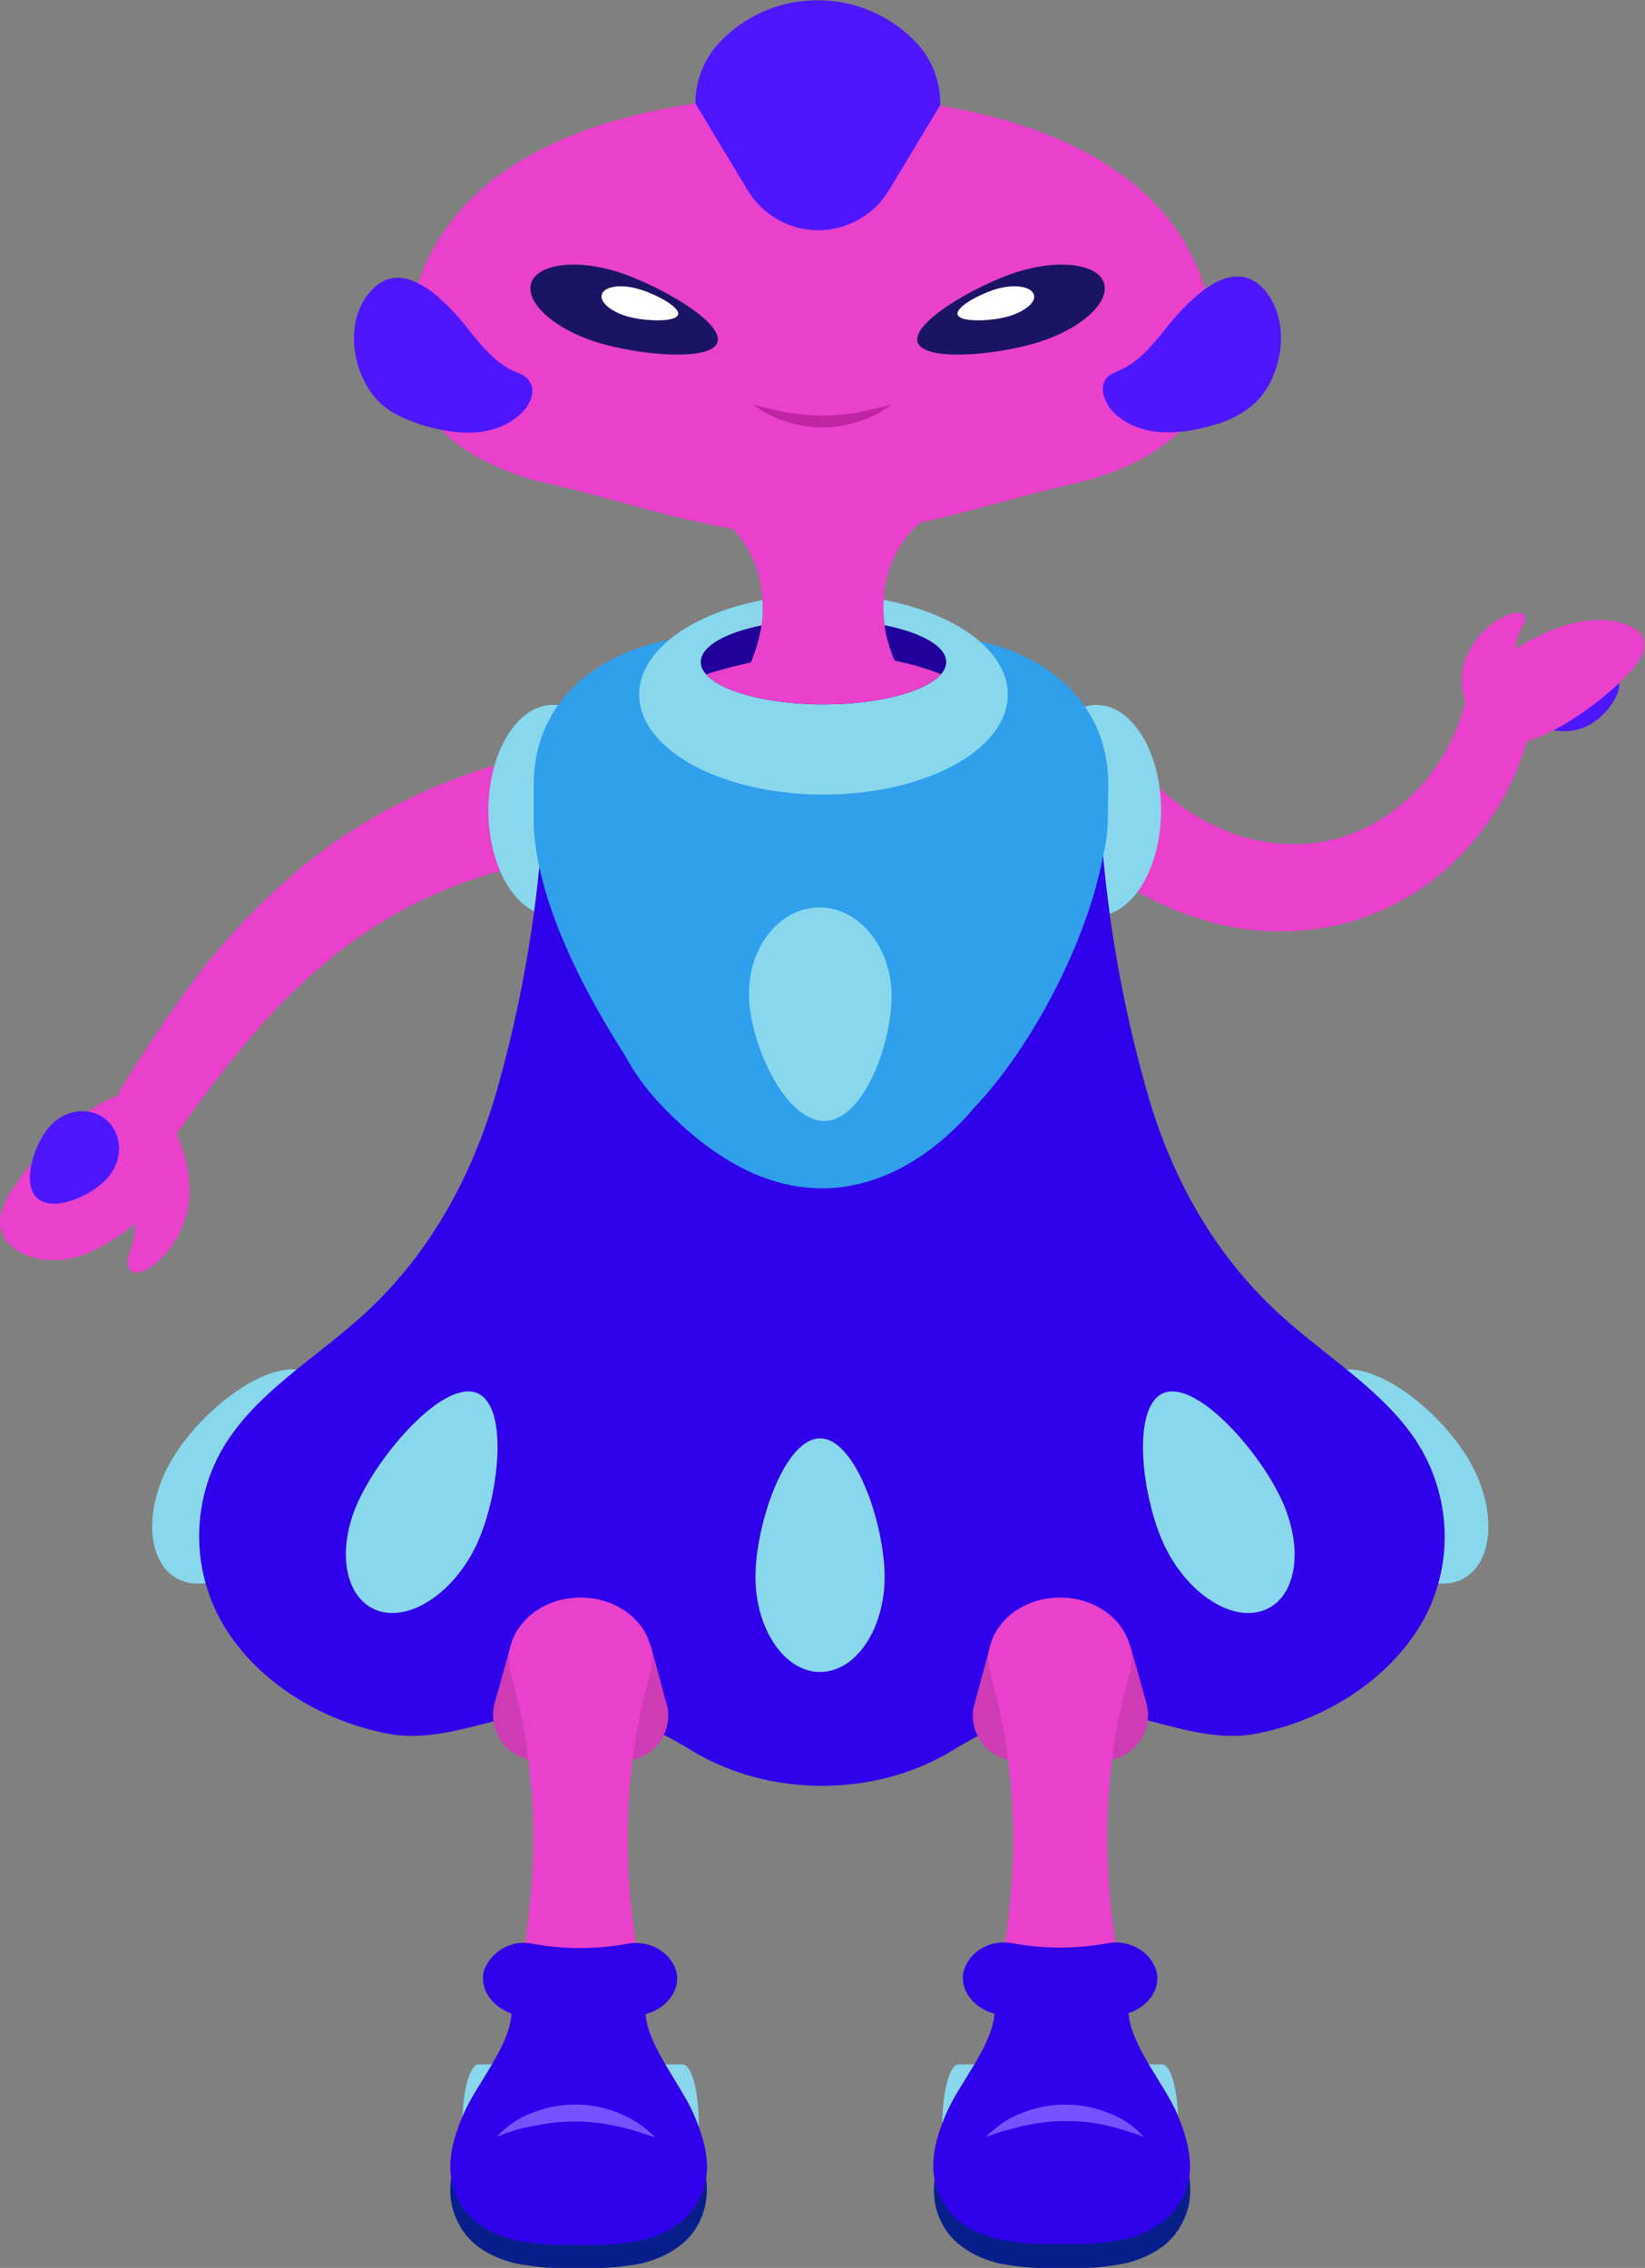 <svg xmlns="http://www.w3.org/2000/svg" xmlns:xlink="http://www.w3.org/1999/xlink" id="Layer_1" x="0" y="0" version="1.1" viewBox="0 0 333.8 460.1" style="enable-background:new 0 0 333.8 460.1" xml:space="preserve"><rect x="0" y="0" width="333.8" height="460.1" fill="#808080" stroke="none"/><style type="text/css">.st0{fill:#e941cb}.st1{fill:#4e16ff}.st2{fill:#1b1464}.st3{fill:#fff}.st4{fill:#c025a4}.st5{fill:#88d7ec}.st6{fill:#3002ec}.st7{fill:#309fec}.st8{fill:#20019b}.st9{clip-path:url(#SVGID_2_)}.st10{fill:#cf3ab5}.st11{fill:#081f8b}.st12{fill:#7452ff}</style><g id="r-arm"><path d="M231.6,155.6c4.3,5.6,10,10,16.6,12.7c6.5,2.8,13.7,3.6,20.7,2.4c7-1.4,13.4-5,18.4-10.2 c5.2-5.3,8.7-12,10.3-19.3v-0.1c1-3.7,4.8-6,8.5-5.1c3.4,0.9,5.6,4,5.2,7.5c-1.5,10.1-5.8,19.6-12.5,27.4 c-6.8,8-15.9,13.8-26.1,16.5c-10.3,2.5-21.1,2-31.1-1.6c-10-3.4-18.9-9.4-25.8-17.4l-0.1-0.1c-3.6-4.4-2.9-10.8,1.5-14.4 c4.2-3.4,10.3-3,14,1C231.3,155.2,231.5,155.4,231.6,155.6z" class="st0"/></g><g id="l-arm"><path d="M108,175.1c-7.2,1.5-14.3,3.8-21,6.9c-6.8,3.1-13.2,7.1-19,11.7c-6,4.8-11.5,10.2-16.5,16 c-5.1,5.9-9.9,12.3-14.6,18.9l0,0c-2.3,3.3-6.9,4.1-10.2,1.8c-3.2-2.2-4-6.6-2-9.8c4.4-7.1,9-14.1,14.1-21 c5.2-7,11.1-13.5,17.5-19.4c6.6-6.1,13.9-11.3,21.7-15.6c7.9-4.3,16.3-7.7,25-10.1c5.6-1.7,11.6,1.5,13.2,7.2s-1.5,11.6-7.2,13.2 c-0.1,0-0.2,0.1-0.3,0.1c-0.2,0.1-0.4,0.1-0.7,0.2L108,175.1z" class="st0"/></g><g id="head"><path d="M246.2,75.2c-1,4.8-3.4,9.1-7,12.5c-5.6,5.4-13.9,8.9-22.9,10.8c-9.2,2.1-19.2,5.3-29.5,7.5 c-7.3,1.7-14.7,2.6-22.2,2.7c-5.3,0-10.6-0.5-15.8-1.4c-12.5-2.1-24.8-6.2-35.9-8.8c-9.2-1.9-17.7-5.6-23.3-11.2 c-3.3-3.2-5.6-7.4-6.6-12c-0.6-3.1-0.7-6.4-0.2-9.5c0.4-2.8,1.1-5.6,2-8.3c7.8-22.9,31.6-32.8,56.1-36.5c7.8-1.1,15.7-1.7,23.6-1.8 c8.7,0.1,17.5,0.8,26.1,2.2c24,4,46.9,14.4,54,37.3c0.7,2.3,1.2,4.6,1.6,7C246.8,68.9,246.8,72.1,246.2,75.2z" class="st0"/><path d="M190.8,21.3V21c0-4.9-2-9.7-5.6-13.1L185,7.7c-10.7-10.2-27.5-10.2-38.1,0l-0.2,0.2c-3.6,3.4-5.6,8.2-5.6,13.1 l0,0l10.5,17.4c4.7,8,14.9,10.7,22.9,6c2.5-1.4,4.5-3.5,6-6L190.8,21.3z" class="st1"/><path d="M206.3,55.2c8.5-2.7,16.4-1.7,17.7,2.2s-4.6,9.3-13.2,12s-23.4,4-24.6,0S197.8,58,206.3,55.2z" class="st2"/><path d="M202.7,58.5c3.5-0.9,6.6-0.3,7.1,1.3s-2.1,3.6-5.6,4.5s-9.5,1.1-9.9-0.5S199.2,59.4,202.7,58.5z" class="st3"/><path d="M125.5,55.2c-8.5-2.7-16.4-1.7-17.7,2.2s4.6,9.3,13.2,12s23.4,4,24.6,0S134,58,125.5,55.2z" class="st2"/><path d="M129.1,58.5c-3.5-0.9-6.6-0.3-7,1.3s2.1,3.6,5.6,4.5c3.5,0.9,9.5,1.1,9.9-0.5S132.6,59.4,129.1,58.5z" class="st3"/><path d="M180.9,82.1c-2,1.5-4.2,2.7-6.6,3.4c-2.4,0.8-4.9,1.2-7.5,1.2c-2.5,0-5-0.4-7.4-1.2c-2.4-0.8-4.6-1.9-6.6-3.4 c2.4,0.6,4.7,1.2,7.1,1.6c2.3,0.4,4.7,0.6,7,0.6c2.3,0,4.7-0.2,7-0.6C176.1,83.2,178.4,82.7,180.9,82.1z" class="st4"/><path d="M253.8,82.5c-2.3,1.8-5,3.1-7.8,3.8c-0.6,0.2-1.3,0.4-1.9,0.5c-1.6,0.4-3.2,0.7-4.9,0.8 c-4.5,0.4-9.1-0.3-12.8-3.5c-1.8-1.6-3.4-4.7-2.2-6.9c0.7-1.3,2.1-1.6,3.2-2.2c3.5-1.5,6.2-4.7,8.8-7.9c1.6-2.1,3.4-4.1,5.4-6 c1-0.9,2-1.8,3.1-2.6c3.9-2.7,8.2-3.8,11.9,0.3C262.6,65.9,259.8,77.8,253.8,82.5z" class="st1"/><path d="M105.4,84.2c-4.5,3.9-10.3,4.1-15.8,3c-0.7-0.1-1.3-0.3-1.9-0.4c-1.6-0.4-3.1-0.9-4.6-1.5 c-1.8-0.7-3.6-1.6-5.1-2.8c-6-4.7-8.9-16.6-2.8-23.4c3-3.4,6.4-3.3,9.7-1.6c1.3,0.7,2.5,1.4,3.6,2.4c2.6,2.2,4.9,4.7,7,7.5 c2.6,3.2,5.3,6.4,8.8,7.9c1.2,0.5,2.5,0.9,3.2,2.2C108.9,79.6,107.3,82.6,105.4,84.2z" class="st1"/></g><g id="body"><ellipse cx="222.5" cy="164.4" class="st5" rx="13.1" ry="21.4"/><path d="M299.4,298.7c4.6,9.9,3,19.8-3.7,22.1s-15.9-3.8-20.6-13.8s-9-28.9-1.8-29.2 C282,277.6,294.8,288.8,299.4,298.7z" class="st5"/><ellipse cx="112.2" cy="164.4" class="st5" rx="13.1" ry="21.4"/><path d="M33.5,298.7c-4.6,9.9-3,19.8,3.7,22.1S53.1,317,57.8,307s9-28.9,1.8-29.2C51,277.6,38.1,288.8,33.5,298.7z" class="st5"/><path d="M285.8,290.1c-6.9-9.1-17.7-15.7-26.4-23.7c-13.9-12.8-22.3-29.1-26.9-45.8c-4.7-16.7-7.7-33.8-9-51.1H110 c-1.3,17.3-4.3,34.4-9,51.1c-4.7,16.7-13,33-26.9,45.8c-8.7,8-19.6,14.6-26.4,23.7c-8.2,10.7-9.6,25.2-3.6,37.3 c6,12,19.2,21.3,34.5,24.3c12.2,2.4,24.9-5.3,37.4-5.1c7.8,0.2,16.2,3.5,24.3,8.5c15.7,9.6,37.3,9.6,53,0c8.1-5,16.5-8.3,24.3-8.5 c12.5-0.3,25.2,7.5,37.4,5.1c15.3-3,28.5-12.4,34.5-24.3C295.5,315.3,294,300.8,285.8,290.1z" class="st6"/><path d="M224.9,159.2c0-19.3-17-30.4-37.9-30.4h-7.4c-9.3-1.8-18.9-1.8-28.3,0h-5.1c-20.9,0-37.9,11.1-37.9,30.4v6.7 c0,0.1,0,0.3,0,0.4s0,0.4,0,0.6s0,0.3,0,0.5c0.6,13.8,8.1,30.4,18.5,46.7c1.9,3.5,4.2,6.7,6.9,9.6l0,0c32.9,35.1,58.9,7.2,63.9,1.1 c11.6-12.1,23.1-33.8,26.3-51.5c0.6-2.4,0.9-4.9,0.9-7.4L224.9,159.2z" class="st7"/><path d="M152,202.5c-0.4-9.8,5.7-18,13.7-18.4s14.8,7.3,15.2,17s-5.4,26-13.4,26.3S152.4,212.3,152,202.5z" class="st5"/><ellipse cx="167.1" cy="140.9" class="st5" rx="37.4" ry="20.3"/><ellipse cx="167.1" cy="134.3" class="st8" rx="24.9" ry="8.6"/><path d="M203.8,96.5c-6.2,2.1-11.9,5.3-17,9.5c-0.4,0.3-0.8,0.7-1.2,1c-3.8,4-6,9.1-6.3,14.6c-0.1,1.7,0,3.5,0.2,5.2 c0.1,0.6,0.2,1.3,0.3,1.9c0.8,3.4,2.1,6.7,4,9.7h-33.5c1.9-3.2,3.3-6.6,4-10.3c0.1-0.4,0.2-0.9,0.2-1.3c0.3-1.7,0.3-3.5,0.2-5.2 c-0.1-1.1-0.2-2.3-0.4-3.4c-0.8-4.1-2.8-7.9-5.7-11l-0.2-0.2c-5.2-4.7-11.2-7.9-18.2-10.5H203.8z" class="st0"/><g><defs><ellipse id="SVGID_1_" cx="167.1" cy="134.3" rx="24.9" ry="8.6"/></defs><clipPath id="SVGID_2_"><use xlink:href="#SVGID_1_" style="overflow:visible"/></clipPath><g class="st9"><path d="M142.2,137.2c0,0,25.8-10,49.8,0v11h-49.8V137.2z" class="st0"/></g></g><path d="M179.5,319.9c0,10.7-5.9,19.3-13.1,19.3s-13.1-8.7-13.1-19.3s5.9-28.1,13.1-28.1S179.5,309.2,179.5,319.9z" class="st5"/><path d="M97,312.7c-4.4,10-13.5,16.3-20.2,14.1s-8.7-12-4.2-22s17.1-24.5,23.9-22.3S101.4,302.7,97,312.7z" class="st5"/><path d="M235.9,312.7c4.4,10,13.5,16.3,20.2,14.1c6.8-2.2,8.6-12,4.2-22s-17.1-24.5-23.9-22.3S231.5,302.7,235.9,312.7 z" class="st5"/></g><g id="l-hand"><path d="M36,233.8c0,6.4-5.3,12.1-10.9,16.2s-11.2,6.5-17.1,5.4c-4-0.7-8-3.2-8-7.5c0-2.4,1.3-4.9,2.8-7.1 c4.4-6.6,13.3-15.7,20.8-18.4C30.7,219.9,36,227.4,36,233.8z" class="st0"/><path d="M34.5,227.5c2.8,4.7,4.2,10.1,3.9,15.6c-0.5,5.6-3.5,11.3-8.4,14.3c-1.2,0.7-2.7,1.2-3.6,0.3s-0.4-2.8,0.1-4.2 c1.7-4.6,0.9-9.8-2.1-13.7L34.5,227.5z" class="st0"/><path d="M21.8,239c3.2-3.6,3.1-8.8-0.1-11.7s-8.4-2.4-11.6,1.2s-5.8,11.7-2.5,14.6S18.6,242.6,21.8,239z" class="st1"/></g><g id="r-hand"><path d="M313.4,138c-3.6,2.1-4.5,5.9-1.9,8.3s7.6,2.8,11.3,0.6s7.5-7.6,4.9-10.1S317,135.9,313.4,138z" class="st1"/><path d="M298.5,142.4c0.3-4.6,5.7-9,11.3-12.1s11.1-5,16.7-4.4c3.8,0.4,7.5,2.1,7.2,5.2c-0.1,1.8-1.5,3.6-3,5.3 c-4.6,5-13.5,11.8-20.9,14C302.8,152.3,298.2,147,298.5,142.4z" class="st0"/><path d="M299.7,146.9c-2.3-3.3-3.7-7.2-2.9-11.3c1.1-4.7,4.4-8.7,8.8-10.7c1.1-0.5,2.7-0.9,3.5-0.3s0.2,2-0.4,3 c-1.9,3.2-1.4,7.3,1.3,9.9L299.7,146.9z" class="st0"/></g><g id="r-leg"><path d="M200.9,334h28.5l3.2,11.4c1.4,4.9-1.5,10-6.3,11.4c-0.8,0.2-1.7,0.4-2.5,0.4h-17.2c-5.1,0-9.2-4.1-9.2-9.2 c0-0.9,0.1-1.7,0.4-2.5L200.9,334z" class="st10"/><path d="M201,339.7c-2.3-7.9,4.6-15.6,14.1-15.6l0,0c9.5,0,16.4,7.7,14.1,15.6c-3.8,13.1-7,33.9-1.8,60.2h-24.5 C208.1,373.6,204.8,352.8,201,339.7z" class="st0"/><path d="M197.7,418.8h-3.2c-1.8,0-3.3,5.6-3.3,12.5s1.5,12.5,3.3,12.5h3.2c1.8,0,3.3-5.6,3.3-12.5 S199.5,418.8,197.7,418.8z" class="st5"/><path d="M235.8,418.8h-3.2c-1.9,0-3.3,5.6-3.3,12.5s1.5,12.5,3.3,12.5h3.2c1.8,0,3.3-5.6,3.3-12.5 S237.7,418.8,235.8,418.8z" class="st5"/><path d="M192.1,433.7c2.9-6.7,11-15.5,9.8-22.6l13.6-0.4l13.6,0.4c-1.2,7.2,6.9,15.9,9.8,22.6s4.1,13.1-0.1,19.1 c-2.4,3.4-6.4,5.4-10.6,6.4c-4.2,0.8-8.4,1.1-12.7,0.9c-4.2,0.2-8.5-0.1-12.7-0.9c-4.1-1-8.1-3-10.6-6.4 C188,446.8,189.3,440.4,192.1,433.7z" class="st11"/><path d="M238.9,428.9c-2.6-6.1-9.4-13.8-9.9-20.5c4.4-1.4,6.8-5.5,5.5-9c-1.4-3.8-5.6-5.9-9.6-5.2 c-6.5,1.2-13.1,1.2-19.6,0c-4-0.7-8.2,1.3-9.6,5.2c-1.3,3.6,1.4,7.9,6.1,9.1c-0.5,6.7-7.3,14.3-9.8,20.3 c-2.9,6.7-4.1,13.1,0.1,19.1c2.4,3.4,6.4,5.4,10.6,6.4c4.2,0.8,8.4,1.1,12.7,0.9c4.2,0.2,8.5-0.1,12.7-0.9c4.1-1,8.1-3,10.6-6.4 C243,442,241.7,435.6,238.9,428.9z" class="st6"/><path d="M232.1,433.5c-2.6-1-5.3-1.8-8-2.4c-2.6-0.6-5.3-0.8-8-0.8c-2.7,0-5.4,0.3-8,0.9c-1.4,0.2-2.6,0.7-4,1 s-2.6,0.9-4.1,1.3c1.1-1,2.2-1.9,3.4-2.8c1.2-0.8,2.5-1.5,3.9-2c5.6-2.3,11.9-2.3,17.5-0.1C227.6,429.6,230.1,431.3,232.1,433.5z" class="st12"/></g><g id="l-leg"><path d="M132.1,334h-28.5l-3.2,11.4c-1.4,4.9,1.5,10,6.3,11.4c0.8,0.2,1.7,0.4,2.5,0.4h17.2c5.1,0,9.2-4.1,9.2-9.2 c0-0.9-0.1-1.7-0.4-2.5L132.1,334z" class="st10"/><path d="M131.9,339.7c2.3-7.9-4.6-15.6-14.1-15.6l0,0c-9.5,0-16.4,7.7-14.1,15.6c3.8,13.1,7,33.9,1.8,60.2h24.5 C124.9,373.6,128.1,352.8,131.9,339.7z" class="st0"/><path d="M138.5,418.8h-3.2c-1.8,0-3.3,5.6-3.3,12.5s1.5,12.5,3.3,12.5h3.2c1.9,0,3.3-5.6,3.3-12.5 S140.4,418.8,138.5,418.8z" class="st5"/><path d="M100.3,418.8h-3.2c-1.8,0-3.3,5.6-3.3,12.5s1.5,12.5,3.3,12.5h3.2c1.8,0,3.3-5.6,3.3-12.5 S102.2,418.8,100.3,418.8z" class="st5"/><path d="M140.8,433.7c-2.9-6.7-11-15.5-9.8-22.6l-13.6-0.4l-13.6,0.4c1.2,7.2-6.9,15.9-9.8,22.6s-4.1,13.1,0.1,19.1 c2.4,3.4,6.4,5.4,10.6,6.4c4.2,0.8,8.4,1.1,12.7,0.9c4.2,0.2,8.5-0.1,12.7-0.9c4.1-1,8.1-3,10.6-6.4 C144.9,446.8,143.7,440.4,140.8,433.7z" class="st11"/><path d="M131,408.6c4.7-1.2,7.4-5.5,6.1-9.1c-1.4-3.8-5.6-5.9-9.6-5.2c-6.5,1.2-13.1,1.2-19.6,0c-4-0.8-8,1.4-9.6,5.2 c-1.2,3.5,1.2,7.5,5.5,9c-0.4,6.7-7.2,14.4-9.8,20.5c-2.9,6.7-4.1,13.1,0.1,19.1c2.4,3.4,6.4,5.4,10.6,6.4 c4.2,0.8,8.4,1.1,12.7,0.9c4.2,0.2,8.5-0.1,12.7-0.9c4.1-1,8.1-3,10.6-6.4c4.3-6,3-12.4,0.1-19.1 C138.2,422.9,131.5,415.2,131,408.6z" class="st6"/><path d="M100.8,433.5c2-2.2,4.5-3.9,7.3-4.9c7.1-2.8,15.1-2,21.5,2.2c1.2,0.8,2.3,1.8,3.4,2.8 c-1.4-0.4-2.7-0.9-4.1-1.3s-2.7-0.8-4-1c-2.6-0.6-5.3-0.9-8-0.9c-2.7,0-5.4,0.2-8,0.8C106.1,431.6,103.4,432.4,100.8,433.5z" class="st12"/></g></svg>